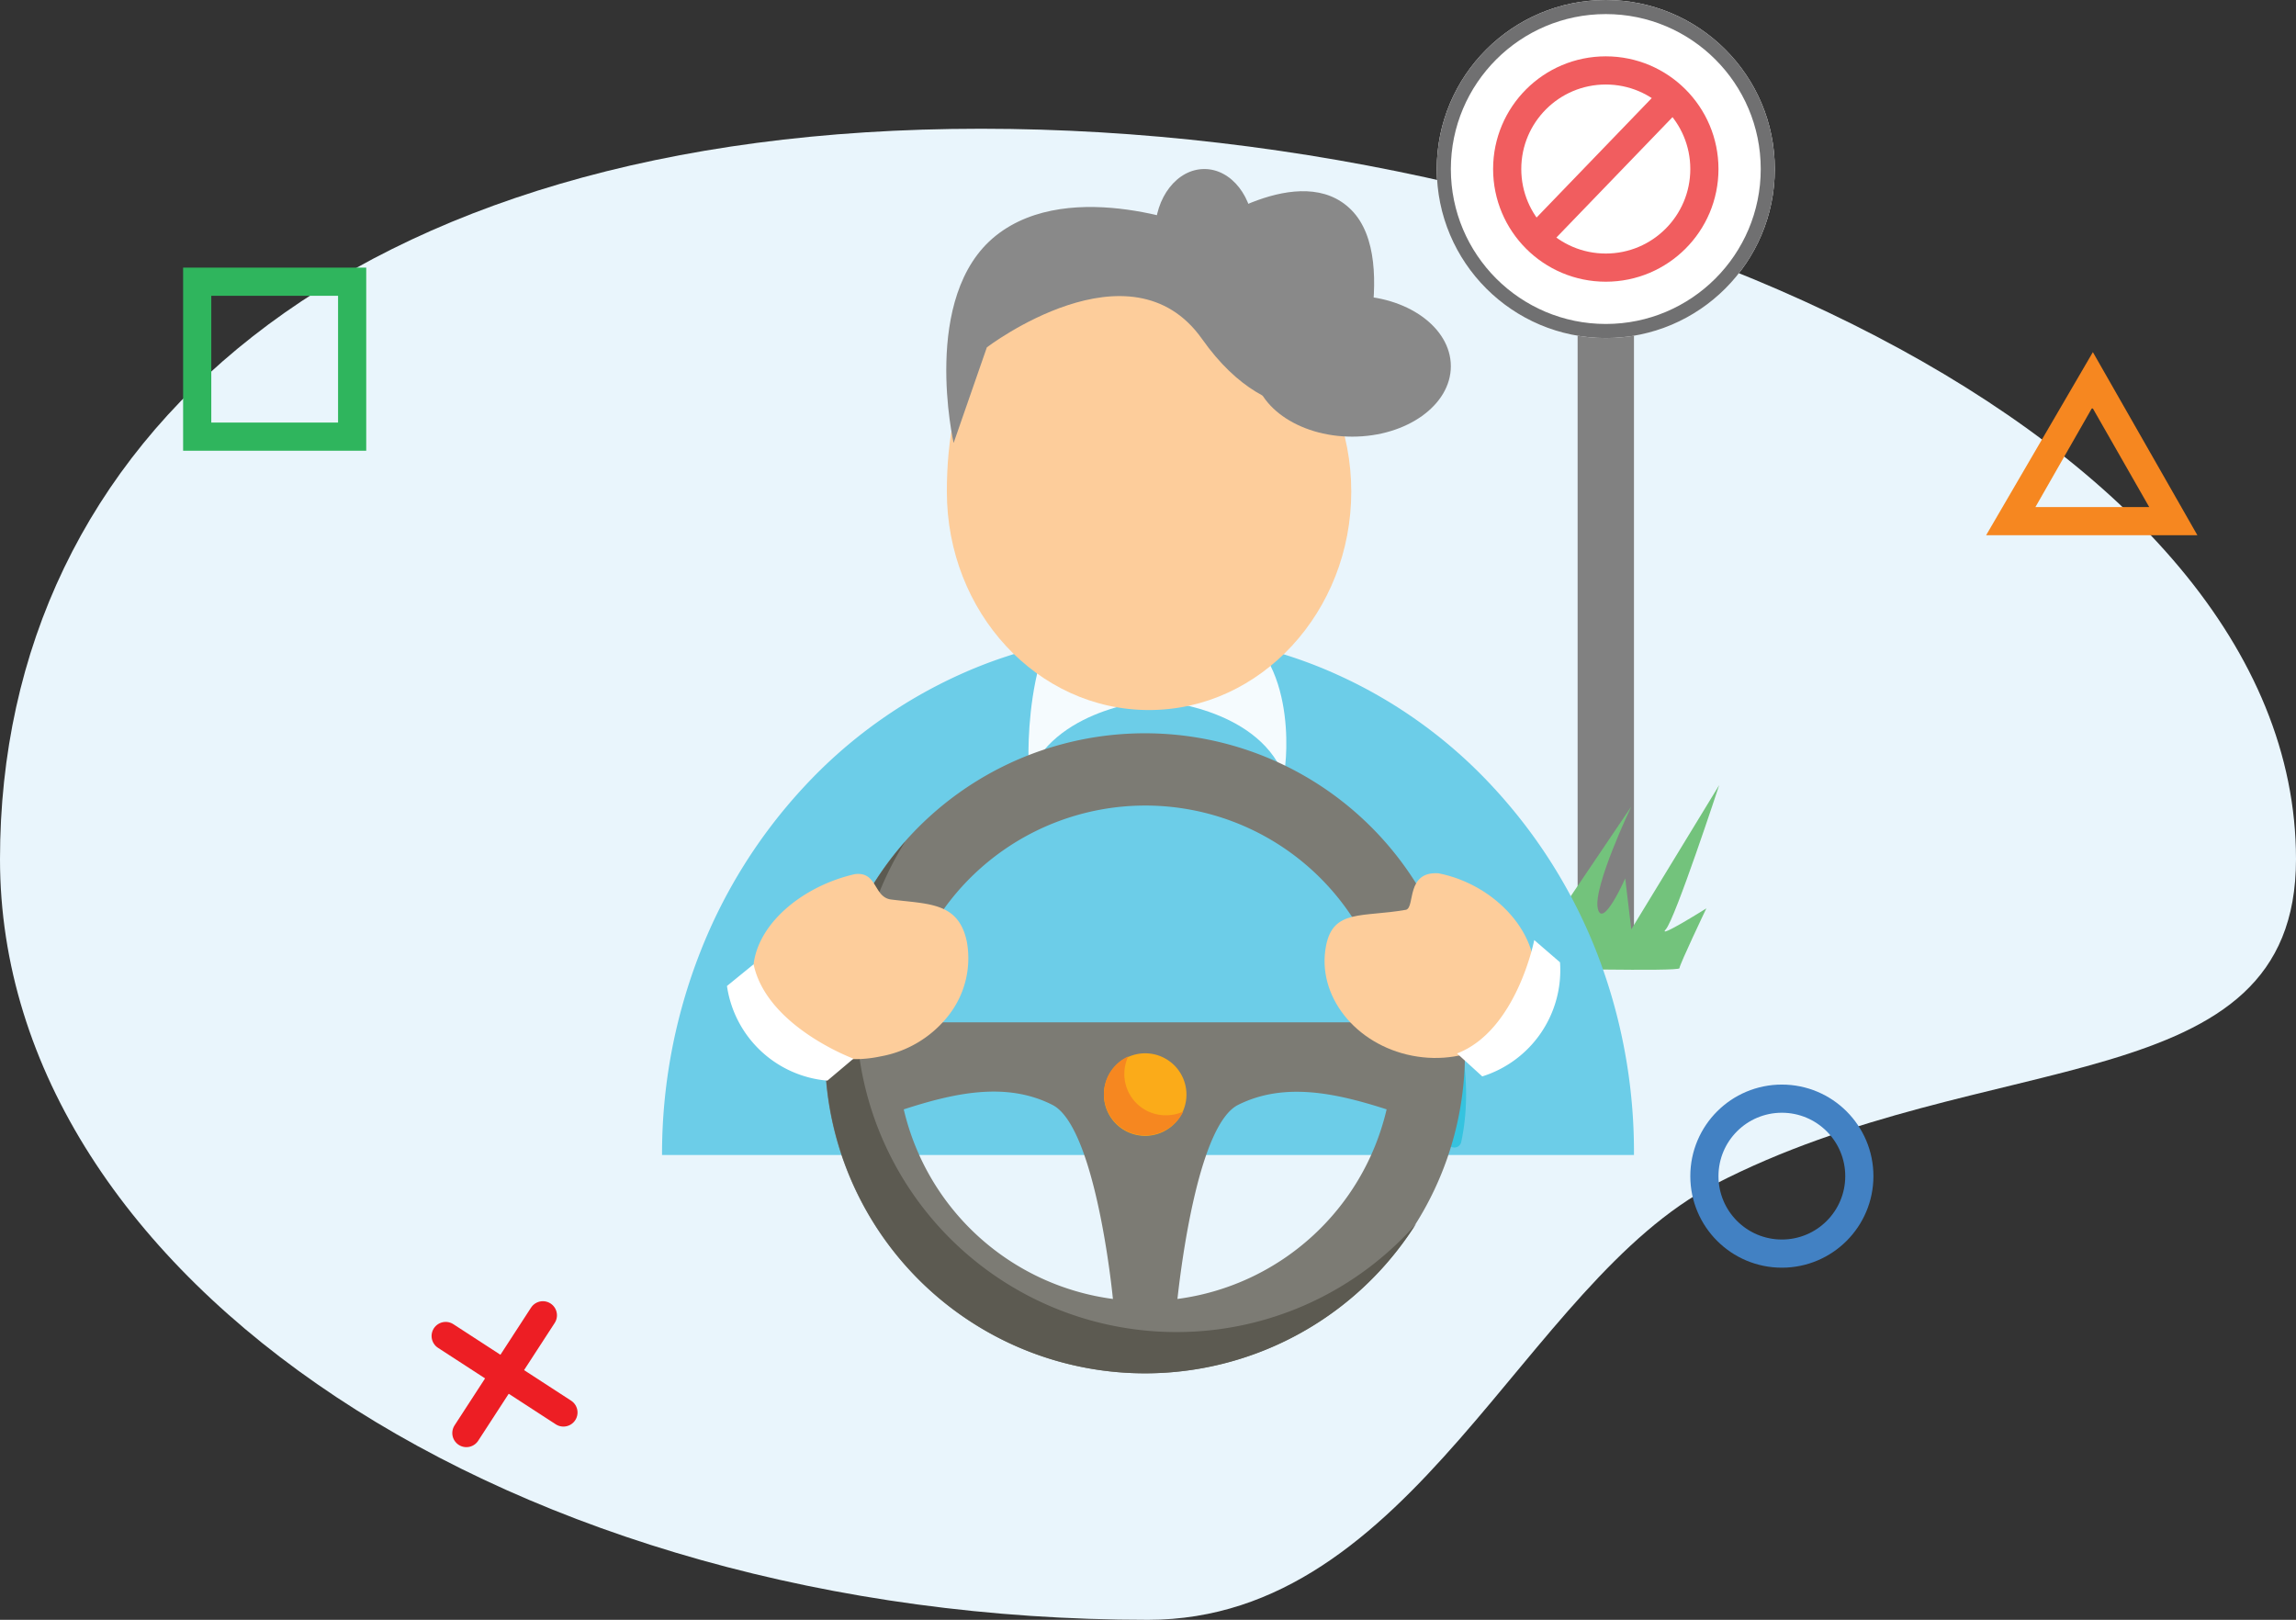 <svg xmlns="http://www.w3.org/2000/svg" viewBox="0 0 163 115"><rect x="0" y="0" width="163" height="115" fill="#333333" stroke="none"/><title>report_blokir_driver</title><g id="Layer_2" data-name="Layer 2"><g id="Layer_1-2" data-name="Layer 1"><g id="Group_2374" data-name="Group 2374"><g id="Group_2228" data-name="Group 2228"><g id="Group_1954" data-name="Group 1954"><path id="Path_1298" data-name="Path 1298" d="M69.64,9.14c45,0,93.36,22,93.36,51.86,0,17.3-21.91,13.06-41.26,23.08C108.17,91.1,100.4,115,81.5,115,36.49,115,0,90.82,0,61S24.62,9.14,69.64,9.14Z" style="fill:#e9f5fc"/><g id="Group_1952" data-name="Group 1952"><g id="Ellipse_132" data-name="Ellipse 132"><circle cx="126.5" cy="83.5" r="6.5" style="fill:none"/><circle cx="126.5" cy="83.5" r="5.5" style="fill:none;stroke:#4281c3;stroke-width:2px"/></g><g id="Polygon_13" data-name="Polygon 13"><path d="M148.5,25,156,38H141Z" style="fill:none"/><path d="M148.5,29l-4,7h8.08l-4-7m0-4L156,38H141Z" style="fill:#f68720"/></g><g id="Rectangle_487" data-name="Rectangle 487"><rect x="13" y="19" width="13" height="13" style="fill:none"/><rect x="14" y="20" width="11" height="11" style="fill:none;stroke:#2fb55d;stroke-width:2px"/></g><g id="Group_1899" data-name="Group 1899"><path id="Path_1288" data-name="Path 1288" d="M40,100.28l-8.36-5.43" style="fill:none;stroke:#ed1e24;stroke-linecap:round;stroke-miterlimit:4.002;stroke-width:2.001px"/><path id="Path_1289" data-name="Path 1289" d="M38.54,93.38l-5.43,8.36" style="fill:none;stroke:#ed1e24;stroke-linecap:round;stroke-miterlimit:4.002;stroke-width:2.001px"/></g></g></g></g></g><g id="Group_3018" data-name="Group 3018"><g id="Group_3017" data-name="Group 3017"><rect id="Rectangle_1525" data-name="Rectangle 1525" x="112" y="17" width="4" height="50" style="fill:#818181"/><g id="Group_3016" data-name="Group 3016"><g id="Ellipse_256" data-name="Ellipse 256"><circle cx="114" cy="12" r="12" style="fill:#fff"/><circle cx="114" cy="12" r="11.5" style="fill:none;stroke:#707071"/></g><g id="Group_3016-2" data-name="Group 3016-2"><g id="Group_3016-3" data-name="Group 3016-3"><g id="Group_3016-4" data-name="Group 3016-4"><g id="Ellipse_255" data-name="Ellipse 255"><circle cx="114" cy="12" r="8" style="fill:none"/><circle cx="114" cy="12" r="7" style="fill:none;stroke:#f15d5f;stroke-width:2px"/></g><path id="Path_3667" data-name="Path 3667" d="M108.8,17.18,119.08,6.52" style="fill:none;stroke:#f15d5f;stroke-width:2px"/></g></g></g></g></g><path id="Path_3668" data-name="Path 3668" d="M108.55,68.74l-4.18-8.38L109.3,66l.43-3,.76,2.14,5.32-7.88s-2.72,5.7-2.38,7.23,1.95-2.13,1.95-2.13l.43,3.62,6.24-10.24s-3.12,9.5-3.79,10.24,2.88-1.49,2.88-1.49-1.91,4-1.91,4.25S108.55,68.74,108.55,68.74Z" style="fill:#73c37c"/></g><g id="Group_3019" data-name="Group 3019"><g id="Group_2227" data-name="Group 2227"><g id="Group_2225" data-name="Group 2225"><g id="Group_2194" data-name="Group 2194"><g id="Group_2195" data-name="Group 2195"><g id="Group_2190" data-name="Group 2190"><g id="Group_2177" data-name="Group 2177"><path id="Subtraction_33" data-name="Subtraction 33" d="M116,82H47a39.21,39.21,0,0,1,2.71-14.4A37.12,37.12,0,0,1,57.1,55.84a34.3,34.3,0,0,1,11-7.93,32.45,32.45,0,0,1,26.86,0,34.19,34.19,0,0,1,11,7.93,37.12,37.12,0,0,1,7.39,11.76A39.21,39.21,0,0,1,116,82Z" style="fill:#6ccde8"/></g><path id="Path_1460" data-name="Path 1460" d="M67.18,61.5s-7.76,10-5.75,19.47" style="fill:none;stroke:#35c3df;stroke-linecap:round"/><path id="Path_1461" data-name="Path 1461" d="M97.5,61.5s7.76,10,5.75,19.47" style="fill:none;stroke:#35c3df;stroke-linecap:round"/></g></g></g><g id="Group_1505" data-name="Group 1505"><path id="Path_815" data-name="Path 815" d="M87.71,44.55s3.39,1.84-5.6,5.19c0,0,7,.42,9,5.21C91.27,55.07,92.31,47.12,87.71,44.55Z" style="fill:#f5fbfe"/><path id="Path_816" data-name="Path 816" d="M77.1,42c-4.61,2.58-4.15,13.07-4,12.89,2.1-4.79,9-5.21,9-5.21C73.13,46.39,77.1,42,77.1,42Z" style="fill:#f5fbfe"/></g><g id="Group_2224" data-name="Group 2224"><g id="Group_2116" data-name="Group 2116"><g id="Group_2104" data-name="Group 2104"><path id="Path_1476" data-name="Path 1476" d="M81.57,19.39c7.93,0,14.36,7,14.36,15.51S89.5,50.41,81.57,50.41,67.22,43.46,67.22,34.9c0-3.68.62-7.73,2.82-10.67C72.45,21,77.05,19.39,81.57,19.39Z" style="fill:#fdcd9b"/></g></g><g id="Group_2117" data-name="Group 2117"><path id="Path_1318" data-name="Path 1318" d="M67.7,31.45s-2.37-10.44,3-14.72,14.64-.48,14.64-.48,7-5,10.61-1.33,0,13.62,0,13.62-5.53,2.72-10.61-4.47-15.28.59-15.28.59Z" style="fill:#898989"/><ellipse id="Ellipse_158" data-name="Ellipse 158" cx="85.5" cy="16.5" rx="3.5" ry="4.5" style="fill:#898989"/><ellipse id="Ellipse_159" data-name="Ellipse 159" cx="96" cy="26" rx="7" ry="5" style="fill:#898989"/></g></g></g><g id="Group_2226" data-name="Group 2226"><g id="steering-wheel"><g id="Group_2174" data-name="Group 2174"><g id="Group_2173" data-name="Group 2173"><path id="Path_1442" data-name="Path 1442" d="M81.3,52.06A22.72,22.72,0,1,0,104,74.78,22.72,22.72,0,0,0,81.3,52.06Zm0,5.13A17.58,17.58,0,0,1,98.75,72.58H63.85A17.6,17.6,0,0,1,81.3,57.19ZM64.16,78.76c3.52-1.14,7.24-2,10.55-.32,2.71,1.36,4,10.82,4.3,13.78A17.62,17.62,0,0,1,64.16,78.76ZM83.59,92.22c.33-3,1.59-12.42,4.31-13.78,3.3-1.65,7-.82,10.54.32A17.61,17.61,0,0,1,83.59,92.22Z" style="fill:#7c7b74"/><g id="Group_2172" data-name="Group 2172"><path id="Path_1443" data-name="Path 1443" d="M83.5,94.57A22.73,22.73,0,0,1,64.27,59.74,22.72,22.72,0,0,0,98.33,89.82a23.1,23.1,0,0,0,2.2-2.93A22.65,22.65,0,0,1,83.5,94.57Z" style="fill:#5c5a51"/></g><path id="Path_1453" data-name="Path 1453" d="M81.3,74.78a2.93,2.93,0,1,1-2.93,2.93,2.93,2.93,0,0,1,2.93-2.93Z" style="fill:#fbab19"/><path id="Path_1444" data-name="Path 1444" d="M82.77,79.18A2.93,2.93,0,0,1,80.1,75a2.93,2.93,0,1,0,2.41,5.35A3,3,0,0,0,84,78.92,3,3,0,0,1,82.77,79.18Z" style="fill:#f68720"/></g></g></g><path id="Path_3493" data-name="Path 3493" d="M102.12,62c4.07.79,7.43,4.46,6.74,8s-4.54,5.74-8.6,4.95-6.81-4.29-6.12-7.81c.51-2.62,2.58-2,5.68-2.55C100.48,64.4,99.79,61.85,102.12,62Z" style="fill:#fdcd9b"/><path id="Path_1452" data-name="Path 1452" d="M60.69,62.06c1.61-.2,1.32,1.63,2.56,1.8,2.67.34,4.8.17,5.39,3a6.58,6.58,0,0,1-1.37,5.32A7.87,7.87,0,0,1,62.51,75c-4.16.89-8.16-1.34-8.94-5S56.53,63,60.69,62.06Z" style="fill:#fdcd9b"/></g></g><path id="Path_3494" data-name="Path 3494" d="M53.5,68.46,51.61,70a7.88,7.88,0,0,0,7.13,6.72l1.85-1.56S54.44,72.89,53.5,68.46Z" style="fill:#fff"/><path id="Path_3495" data-name="Path 3495" d="M103.44,74.79l1.79,1.63a7.9,7.9,0,0,0,5.52-8.1l-1.83-1.58S107.67,73.17,103.44,74.79Z" style="fill:#fff"/></g></g></g></svg>